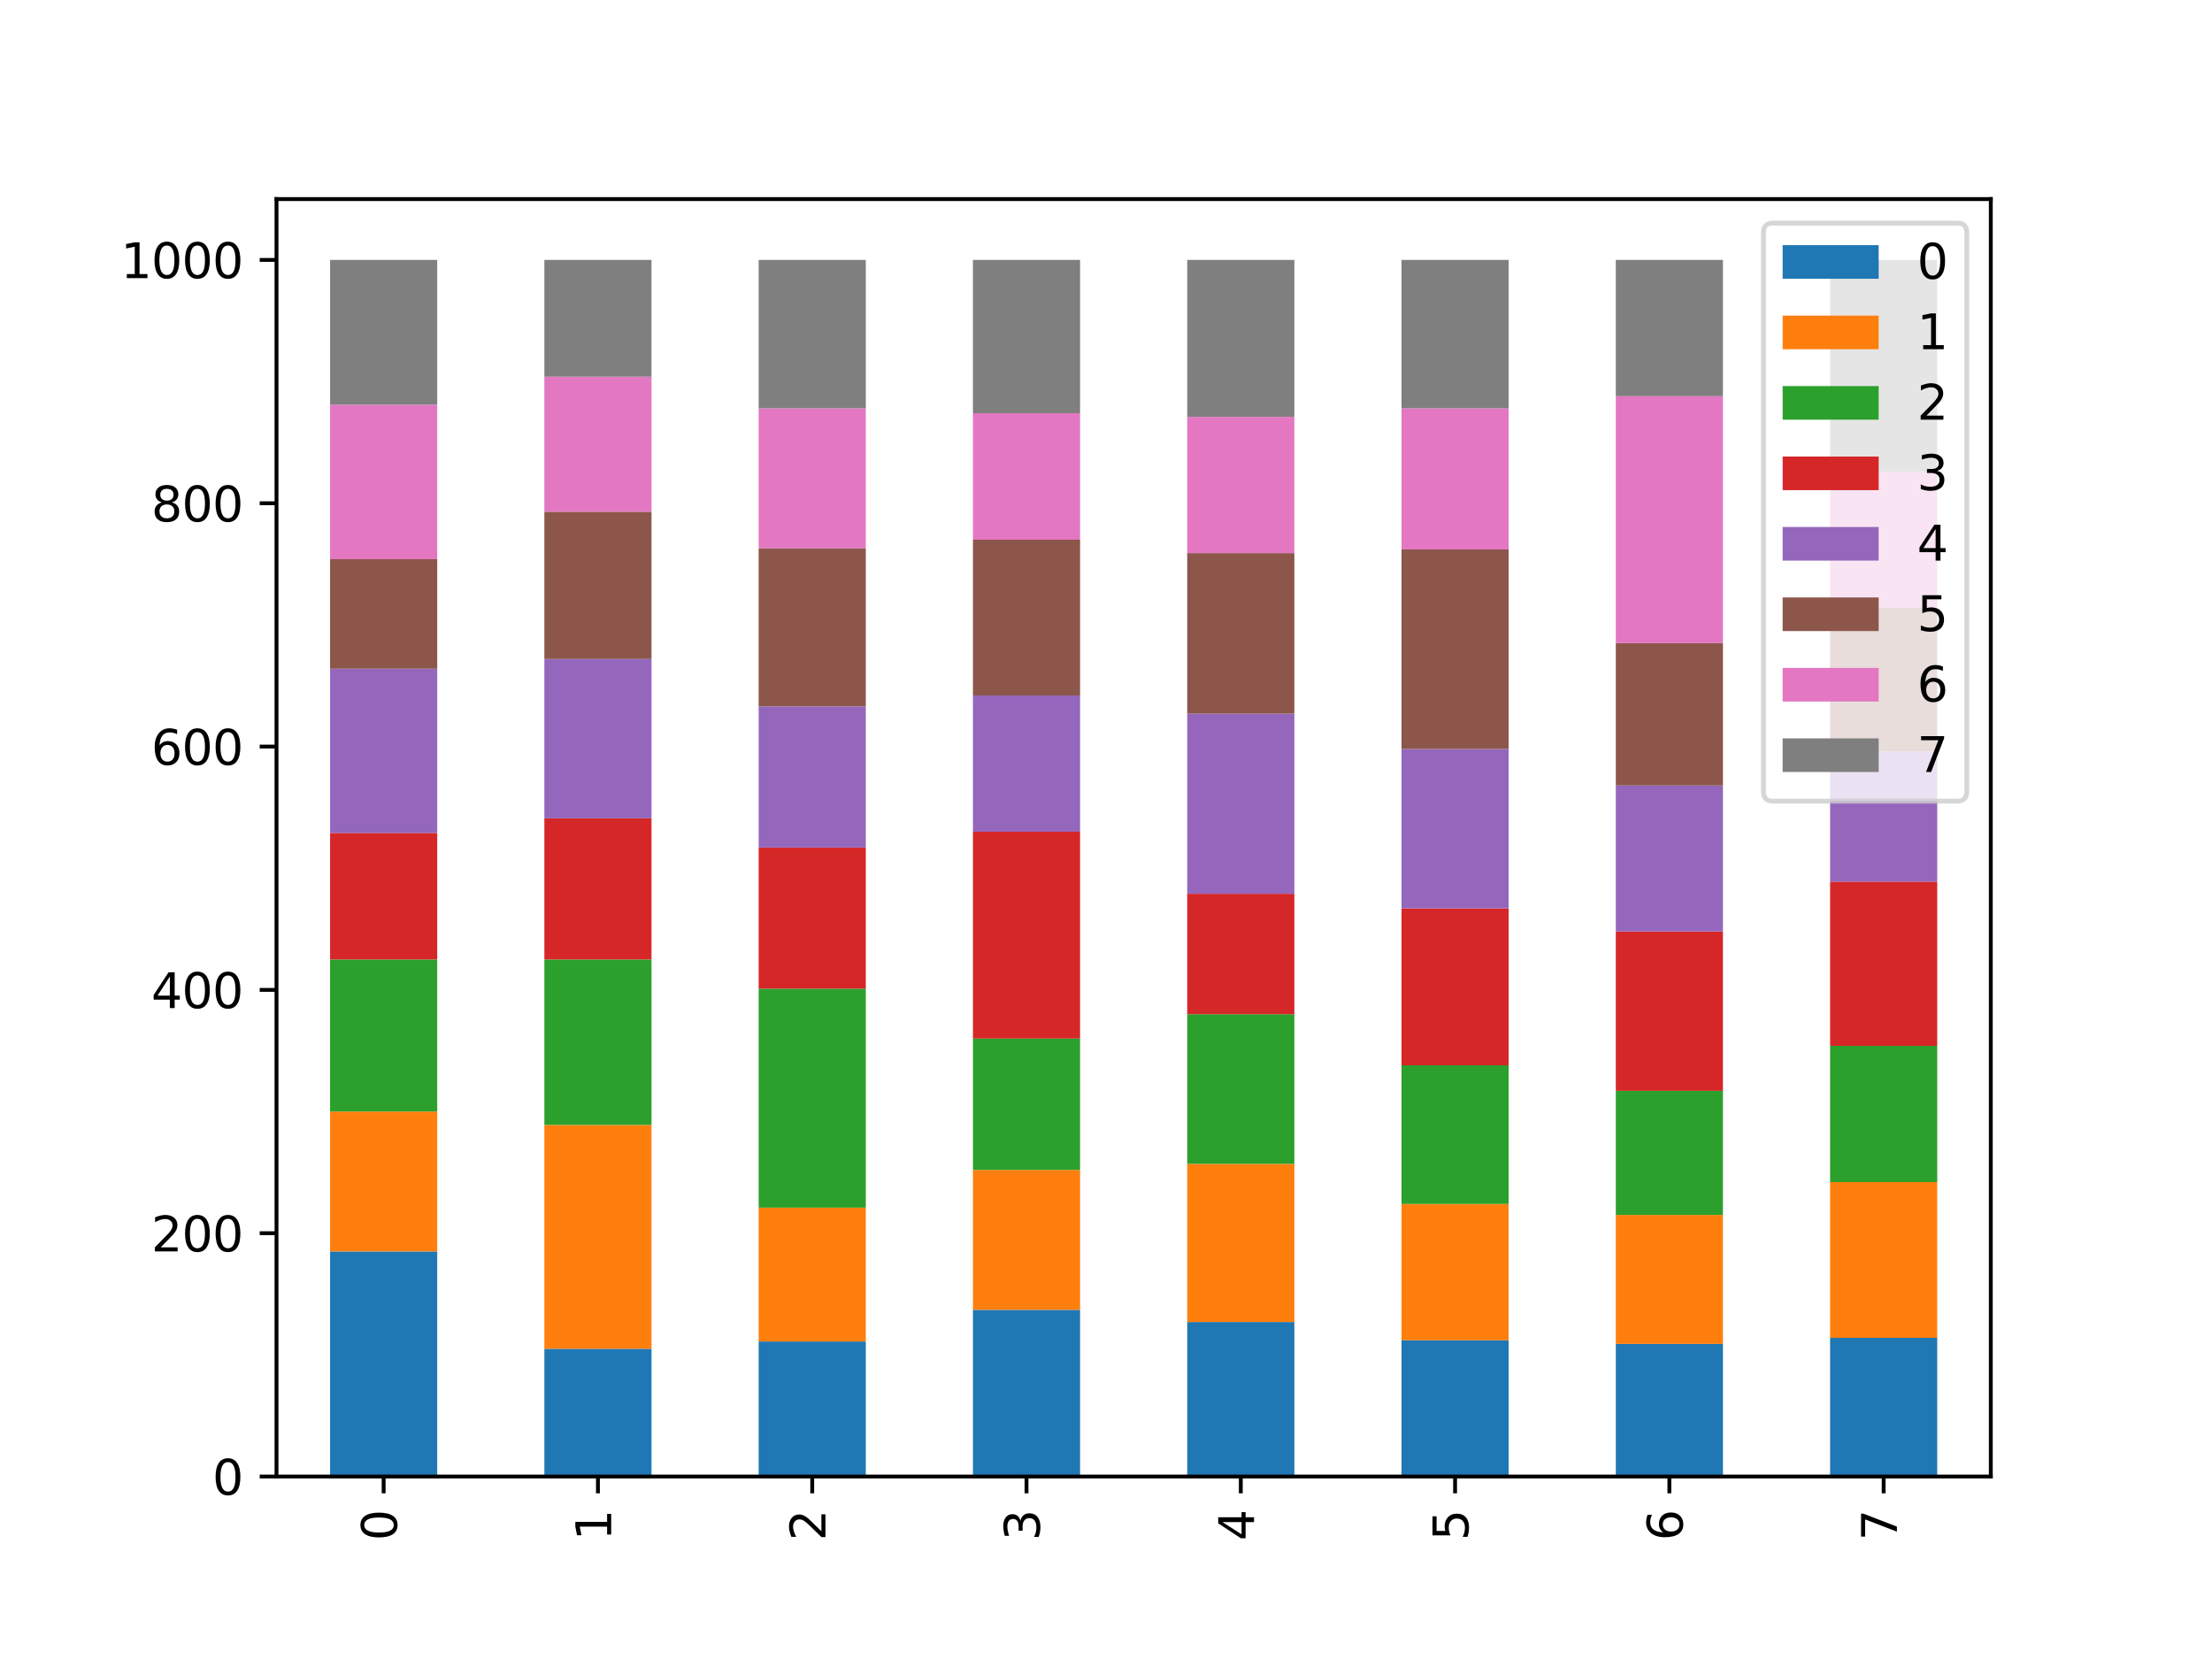 <?xml version="1.0" encoding="utf-8" standalone="no"?>
<!DOCTYPE svg PUBLIC "-//W3C//DTD SVG 1.1//EN"
  "http://www.w3.org/Graphics/SVG/1.1/DTD/svg11.dtd">
<svg xmlns:xlink="http://www.w3.org/1999/xlink" width="460.8pt" height="345.6pt" viewBox="0 0 460.8 345.6" xmlns="http://www.w3.org/2000/svg" version="1.1">
 <defs>
  <style type="text/css">*{stroke-linejoin: round; stroke-linecap: butt}</style>
 </defs>
 <g id="figure_1">
  <g id="patch_1">
   <path d="M 0 345.6 
L 460.8 345.6 
L 460.8 0 
L 0 0 
z
" style="fill: #ffffff"/>
  </g>
  <g id="axes_1">
   <g id="patch_2">
    <path d="M 57.6 307.584 
L 414.72 307.584 
L 414.72 41.472 
L 57.6 41.472 
z
" style="fill: #ffffff"/>
   </g>
   <g id="patch_3">
    <path d="M 68.76 307.584 
L 91.08 307.584 
L 91.08 260.698 
L 68.76 260.698 
z
" clip-path="url(#p3100af4528)" style="fill: #1f77b4"/>
   </g>
   <g id="patch_4">
    <path d="M 113.4 307.584 
L 135.72 307.584 
L 135.72 280.973 
L 113.4 280.973 
z
" clip-path="url(#p3100af4528)" style="fill: #1f77b4"/>
   </g>
   <g id="patch_5">
    <path d="M 158.04 307.584 
L 180.36 307.584 
L 180.36 279.452 
L 158.04 279.452 
z
" clip-path="url(#p3100af4528)" style="fill: #1f77b4"/>
   </g>
   <g id="patch_6">
    <path d="M 202.68 307.584 
L 225 307.584 
L 225 272.863 
L 202.68 272.863 
z
" clip-path="url(#p3100af4528)" style="fill: #1f77b4"/>
   </g>
   <g id="patch_7">
    <path d="M 247.32 307.584 
L 269.64 307.584 
L 269.64 275.397 
L 247.32 275.397 
z
" clip-path="url(#p3100af4528)" style="fill: #1f77b4"/>
   </g>
   <g id="patch_8">
    <path d="M 291.96 307.584 
L 314.28 307.584 
L 314.28 279.199 
L 291.96 279.199 
z
" clip-path="url(#p3100af4528)" style="fill: #1f77b4"/>
   </g>
   <g id="patch_9">
    <path d="M 336.6 307.584 
L 358.92 307.584 
L 358.92 279.959 
L 336.6 279.959 
z
" clip-path="url(#p3100af4528)" style="fill: #1f77b4"/>
   </g>
   <g id="patch_10">
    <path d="M 381.24 307.584 
L 403.56 307.584 
L 403.56 278.692 
L 381.24 278.692 
z
" clip-path="url(#p3100af4528)" style="fill: #1f77b4"/>
   </g>
   <g id="patch_11">
    <path d="M 68.76 260.698 
L 91.08 260.698 
L 91.08 231.552 
L 68.76 231.552 
z
" clip-path="url(#p3100af4528)" style="fill: #ff7f0e"/>
   </g>
   <g id="patch_12">
    <path d="M 113.4 280.973 
L 135.72 280.973 
L 135.72 234.34 
L 113.4 234.34 
z
" clip-path="url(#p3100af4528)" style="fill: #ff7f0e"/>
   </g>
   <g id="patch_13">
    <path d="M 158.04 279.452 
L 180.36 279.452 
L 180.36 251.574 
L 158.04 251.574 
z
" clip-path="url(#p3100af4528)" style="fill: #ff7f0e"/>
   </g>
   <g id="patch_14">
    <path d="M 202.68 272.863 
L 225 272.863 
L 225 243.717 
L 202.68 243.717 
z
" clip-path="url(#p3100af4528)" style="fill: #ff7f0e"/>
   </g>
   <g id="patch_15">
    <path d="M 247.32 275.397 
L 269.64 275.397 
L 269.64 242.45 
L 247.32 242.45 
z
" clip-path="url(#p3100af4528)" style="fill: #ff7f0e"/>
   </g>
   <g id="patch_16">
    <path d="M 291.96 279.199 
L 314.28 279.199 
L 314.28 250.813 
L 291.96 250.813 
z
" clip-path="url(#p3100af4528)" style="fill: #ff7f0e"/>
   </g>
   <g id="patch_17">
    <path d="M 336.6 279.959 
L 358.92 279.959 
L 358.92 253.094 
L 336.6 253.094 
z
" clip-path="url(#p3100af4528)" style="fill: #ff7f0e"/>
   </g>
   <g id="patch_18">
    <path d="M 381.24 278.692 
L 403.56 278.692 
L 403.56 246.252 
L 381.24 246.252 
z
" clip-path="url(#p3100af4528)" style="fill: #ff7f0e"/>
   </g>
   <g id="patch_19">
    <path d="M 68.76 231.552 
L 91.08 231.552 
L 91.08 199.872 
L 68.76 199.872 
z
" clip-path="url(#p3100af4528)" style="fill: #2ca02c"/>
   </g>
   <g id="patch_20">
    <path d="M 113.4 234.34 
L 135.72 234.34 
L 135.72 199.872 
L 113.4 199.872 
z
" clip-path="url(#p3100af4528)" style="fill: #2ca02c"/>
   </g>
   <g id="patch_21">
    <path d="M 158.04 251.574 
L 180.36 251.574 
L 180.36 205.955 
L 158.04 205.955 
z
" clip-path="url(#p3100af4528)" style="fill: #2ca02c"/>
   </g>
   <g id="patch_22">
    <path d="M 202.68 243.717 
L 225 243.717 
L 225 216.346 
L 202.68 216.346 
z
" clip-path="url(#p3100af4528)" style="fill: #2ca02c"/>
   </g>
   <g id="patch_23">
    <path d="M 247.32 242.45 
L 269.64 242.45 
L 269.64 211.277 
L 247.32 211.277 
z
" clip-path="url(#p3100af4528)" style="fill: #2ca02c"/>
   </g>
   <g id="patch_24">
    <path d="M 291.96 250.813 
L 314.28 250.813 
L 314.28 221.921 
L 291.96 221.921 
z
" clip-path="url(#p3100af4528)" style="fill: #2ca02c"/>
   </g>
   <g id="patch_25">
    <path d="M 336.6 253.094 
L 358.92 253.094 
L 358.92 227.244 
L 336.6 227.244 
z
" clip-path="url(#p3100af4528)" style="fill: #2ca02c"/>
   </g>
   <g id="patch_26">
    <path d="M 381.24 246.252 
L 403.56 246.252 
L 403.56 217.866 
L 381.24 217.866 
z
" clip-path="url(#p3100af4528)" style="fill: #2ca02c"/>
   </g>
   <g id="patch_27">
    <path d="M 68.76 199.872 
L 91.08 199.872 
L 91.08 173.514 
L 68.76 173.514 
z
" clip-path="url(#p3100af4528)" style="fill: #d62728"/>
   </g>
   <g id="patch_28">
    <path d="M 113.4 199.872 
L 135.72 199.872 
L 135.72 170.473 
L 113.4 170.473 
z
" clip-path="url(#p3100af4528)" style="fill: #d62728"/>
   </g>
   <g id="patch_29">
    <path d="M 158.04 205.955 
L 180.36 205.955 
L 180.36 176.556 
L 158.04 176.556 
z
" clip-path="url(#p3100af4528)" style="fill: #d62728"/>
   </g>
   <g id="patch_30">
    <path d="M 202.68 216.346 
L 225 216.346 
L 225 173.261 
L 202.68 173.261 
z
" clip-path="url(#p3100af4528)" style="fill: #d62728"/>
   </g>
   <g id="patch_31">
    <path d="M 247.32 211.277 
L 269.64 211.277 
L 269.64 186.186 
L 247.32 186.186 
z
" clip-path="url(#p3100af4528)" style="fill: #d62728"/>
   </g>
   <g id="patch_32">
    <path d="M 291.96 221.921 
L 314.28 221.921 
L 314.28 189.228 
L 291.96 189.228 
z
" clip-path="url(#p3100af4528)" style="fill: #d62728"/>
   </g>
   <g id="patch_33">
    <path d="M 336.6 227.244 
L 358.92 227.244 
L 358.92 194.043 
L 336.6 194.043 
z
" clip-path="url(#p3100af4528)" style="fill: #d62728"/>
   </g>
   <g id="patch_34">
    <path d="M 381.24 217.866 
L 403.56 217.866 
L 403.56 183.652 
L 381.24 183.652 
z
" clip-path="url(#p3100af4528)" style="fill: #d62728"/>
   </g>
   <g id="patch_35">
    <path d="M 68.76 173.514 
L 91.08 173.514 
L 91.08 139.3 
L 68.76 139.3 
z
" clip-path="url(#p3100af4528)" style="fill: #9467bd"/>
   </g>
   <g id="patch_36">
    <path d="M 113.4 170.473 
L 135.72 170.473 
L 135.72 137.272 
L 113.4 137.272 
z
" clip-path="url(#p3100af4528)" style="fill: #9467bd"/>
   </g>
   <g id="patch_37">
    <path d="M 158.04 176.556 
L 180.36 176.556 
L 180.36 147.156 
L 158.04 147.156 
z
" clip-path="url(#p3100af4528)" style="fill: #9467bd"/>
   </g>
   <g id="patch_38">
    <path d="M 202.68 173.261 
L 225 173.261 
L 225 144.876 
L 202.68 144.876 
z
" clip-path="url(#p3100af4528)" style="fill: #9467bd"/>
   </g>
   <g id="patch_39">
    <path d="M 247.32 186.186 
L 269.64 186.186 
L 269.64 148.677 
L 247.32 148.677 
z
" clip-path="url(#p3100af4528)" style="fill: #9467bd"/>
   </g>
   <g id="patch_40">
    <path d="M 291.96 189.228 
L 314.28 189.228 
L 314.28 156.027 
L 291.96 156.027 
z
" clip-path="url(#p3100af4528)" style="fill: #9467bd"/>
   </g>
   <g id="patch_41">
    <path d="M 336.6 194.043 
L 358.92 194.043 
L 358.92 163.63 
L 336.6 163.63 
z
" clip-path="url(#p3100af4528)" style="fill: #9467bd"/>
   </g>
   <g id="patch_42">
    <path d="M 381.24 183.652 
L 403.56 183.652 
L 403.56 156.534 
L 381.24 156.534 
z
" clip-path="url(#p3100af4528)" style="fill: #9467bd"/>
   </g>
   <g id="patch_43">
    <path d="M 68.76 139.3 
L 91.08 139.3 
L 91.08 116.49 
L 68.76 116.49 
z
" clip-path="url(#p3100af4528)" style="fill: #8c564b"/>
   </g>
   <g id="patch_44">
    <path d="M 113.4 137.272 
L 135.72 137.272 
L 135.72 106.606 
L 113.4 106.606 
z
" clip-path="url(#p3100af4528)" style="fill: #8c564b"/>
   </g>
   <g id="patch_45">
    <path d="M 158.04 147.156 
L 180.36 147.156 
L 180.36 114.209 
L 158.04 114.209 
z
" clip-path="url(#p3100af4528)" style="fill: #8c564b"/>
   </g>
   <g id="patch_46">
    <path d="M 202.68 144.876 
L 225 144.876 
L 225 112.435 
L 202.68 112.435 
z
" clip-path="url(#p3100af4528)" style="fill: #8c564b"/>
   </g>
   <g id="patch_47">
    <path d="M 247.32 148.677 
L 269.64 148.677 
L 269.64 115.223 
L 247.32 115.223 
z
" clip-path="url(#p3100af4528)" style="fill: #8c564b"/>
   </g>
   <g id="patch_48">
    <path d="M 291.96 156.027 
L 314.28 156.027 
L 314.28 114.463 
L 291.96 114.463 
z
" clip-path="url(#p3100af4528)" style="fill: #8c564b"/>
   </g>
   <g id="patch_49">
    <path d="M 336.6 163.63 
L 358.92 163.63 
L 358.92 133.978 
L 336.6 133.978 
z
" clip-path="url(#p3100af4528)" style="fill: #8c564b"/>
   </g>
   <g id="patch_50">
    <path d="M 381.24 156.534 
L 403.56 156.534 
L 403.56 126.628 
L 381.24 126.628 
z
" clip-path="url(#p3100af4528)" style="fill: #8c564b"/>
   </g>
   <g id="patch_51">
    <path d="M 68.76 116.49 
L 91.08 116.49 
L 91.08 84.303 
L 68.76 84.303 
z
" clip-path="url(#p3100af4528)" style="fill: #e377c2"/>
   </g>
   <g id="patch_52">
    <path d="M 113.4 106.606 
L 135.72 106.606 
L 135.72 78.474 
L 113.4 78.474 
z
" clip-path="url(#p3100af4528)" style="fill: #e377c2"/>
   </g>
   <g id="patch_53">
    <path d="M 158.04 114.209 
L 180.36 114.209 
L 180.36 85.064 
L 158.04 85.064 
z
" clip-path="url(#p3100af4528)" style="fill: #e377c2"/>
   </g>
   <g id="patch_54">
    <path d="M 202.68 112.435 
L 225 112.435 
L 225 86.077 
L 202.68 86.077 
z
" clip-path="url(#p3100af4528)" style="fill: #e377c2"/>
   </g>
   <g id="patch_55">
    <path d="M 247.32 115.223 
L 269.64 115.223 
L 269.64 86.838 
L 247.32 86.838 
z
" clip-path="url(#p3100af4528)" style="fill: #e377c2"/>
   </g>
   <g id="patch_56">
    <path d="M 291.96 114.463 
L 314.28 114.463 
L 314.28 85.064 
L 291.96 85.064 
z
" clip-path="url(#p3100af4528)" style="fill: #e377c2"/>
   </g>
   <g id="patch_57">
    <path d="M 336.6 133.978 
L 358.92 133.978 
L 358.92 82.529 
L 336.6 82.529 
z
" clip-path="url(#p3100af4528)" style="fill: #e377c2"/>
   </g>
   <g id="patch_58">
    <path d="M 381.24 126.628 
L 403.56 126.628 
L 403.56 98.243 
L 381.24 98.243 
z
" clip-path="url(#p3100af4528)" style="fill: #e377c2"/>
   </g>
   <g id="patch_59">
    <path d="M 68.76 84.303 
L 91.08 84.303 
L 91.08 54.144 
L 68.76 54.144 
z
" clip-path="url(#p3100af4528)" style="fill: #7f7f7f"/>
   </g>
   <g id="patch_60">
    <path d="M 113.4 78.474 
L 135.72 78.474 
L 135.72 54.144 
L 113.4 54.144 
z
" clip-path="url(#p3100af4528)" style="fill: #7f7f7f"/>
   </g>
   <g id="patch_61">
    <path d="M 158.04 85.064 
L 180.36 85.064 
L 180.36 54.144 
L 158.04 54.144 
z
" clip-path="url(#p3100af4528)" style="fill: #7f7f7f"/>
   </g>
   <g id="patch_62">
    <path d="M 202.68 86.077 
L 225 86.077 
L 225 54.144 
L 202.68 54.144 
z
" clip-path="url(#p3100af4528)" style="fill: #7f7f7f"/>
   </g>
   <g id="patch_63">
    <path d="M 247.32 86.838 
L 269.64 86.838 
L 269.64 54.144 
L 247.32 54.144 
z
" clip-path="url(#p3100af4528)" style="fill: #7f7f7f"/>
   </g>
   <g id="patch_64">
    <path d="M 291.96 85.064 
L 314.28 85.064 
L 314.28 54.144 
L 291.96 54.144 
z
" clip-path="url(#p3100af4528)" style="fill: #7f7f7f"/>
   </g>
   <g id="patch_65">
    <path d="M 336.6 82.529 
L 358.92 82.529 
L 358.92 54.144 
L 336.6 54.144 
z
" clip-path="url(#p3100af4528)" style="fill: #7f7f7f"/>
   </g>
   <g id="patch_66">
    <path d="M 381.24 98.243 
L 403.56 98.243 
L 403.56 54.144 
L 381.24 54.144 
z
" clip-path="url(#p3100af4528)" style="fill: #7f7f7f"/>
   </g>
   <g id="matplotlib.axis_1">
    <g id="xtick_1">
     <g id="line2d_1">
      <defs>
       <path id="m5bda5c46c1" d="M 0 0 
L 0 3.5 
" style="stroke: #000000; stroke-width: 0.8"/>
      </defs>
      <g>
       <use xlink:href="#m5bda5c46c1" x="79.92" y="307.584" style="stroke: #000000; stroke-width: 0.8"/>
      </g>
     </g>
     <g id="text_1">
      <!-- 0 -->
      <g transform="translate(82.679 320.947) rotate(-90) scale(0.1 -0.1)">
       <defs>
        <path id="DejaVuSans-30" d="M 2034 4250 
Q 1547 4250 1301 3770 
Q 1056 3291 1056 2328 
Q 1056 1369 1301 889 
Q 1547 409 2034 409 
Q 2525 409 2770 889 
Q 3016 1369 3016 2328 
Q 3016 3291 2770 3770 
Q 2525 4250 2034 4250 
z
M 2034 4750 
Q 2819 4750 3233 4129 
Q 3647 3509 3647 2328 
Q 3647 1150 3233 529 
Q 2819 -91 2034 -91 
Q 1250 -91 836 529 
Q 422 1150 422 2328 
Q 422 3509 836 4129 
Q 1250 4750 2034 4750 
z
" transform="scale(0.016)"/>
       </defs>
       <use xlink:href="#DejaVuSans-30"/>
      </g>
     </g>
    </g>
    <g id="xtick_2">
     <g id="line2d_2">
      <g>
       <use xlink:href="#m5bda5c46c1" x="124.56" y="307.584" style="stroke: #000000; stroke-width: 0.8"/>
      </g>
     </g>
     <g id="text_2">
      <!-- 1 -->
      <g transform="translate(127.319 320.947) rotate(-90) scale(0.1 -0.1)">
       <defs>
        <path id="DejaVuSans-31" d="M 794 531 
L 1825 531 
L 1825 4091 
L 703 3866 
L 703 4441 
L 1819 4666 
L 2450 4666 
L 2450 531 
L 3481 531 
L 3481 0 
L 794 0 
L 794 531 
z
" transform="scale(0.016)"/>
       </defs>
       <use xlink:href="#DejaVuSans-31"/>
      </g>
     </g>
    </g>
    <g id="xtick_3">
     <g id="line2d_3">
      <g>
       <use xlink:href="#m5bda5c46c1" x="169.2" y="307.584" style="stroke: #000000; stroke-width: 0.8"/>
      </g>
     </g>
     <g id="text_3">
      <!-- 2 -->
      <g transform="translate(171.959 320.947) rotate(-90) scale(0.1 -0.1)">
       <defs>
        <path id="DejaVuSans-32" d="M 1228 531 
L 3431 531 
L 3431 0 
L 469 0 
L 469 531 
Q 828 903 1448 1529 
Q 2069 2156 2228 2338 
Q 2531 2678 2651 2914 
Q 2772 3150 2772 3378 
Q 2772 3750 2511 3984 
Q 2250 4219 1831 4219 
Q 1534 4219 1204 4116 
Q 875 4013 500 3803 
L 500 4441 
Q 881 4594 1212 4672 
Q 1544 4750 1819 4750 
Q 2544 4750 2975 4387 
Q 3406 4025 3406 3419 
Q 3406 3131 3298 2873 
Q 3191 2616 2906 2266 
Q 2828 2175 2409 1742 
Q 1991 1309 1228 531 
z
" transform="scale(0.016)"/>
       </defs>
       <use xlink:href="#DejaVuSans-32"/>
      </g>
     </g>
    </g>
    <g id="xtick_4">
     <g id="line2d_4">
      <g>
       <use xlink:href="#m5bda5c46c1" x="213.84" y="307.584" style="stroke: #000000; stroke-width: 0.8"/>
      </g>
     </g>
     <g id="text_4">
      <!-- 3 -->
      <g transform="translate(216.599 320.947) rotate(-90) scale(0.1 -0.1)">
       <defs>
        <path id="DejaVuSans-33" d="M 2597 2516 
Q 3050 2419 3304 2112 
Q 3559 1806 3559 1356 
Q 3559 666 3084 287 
Q 2609 -91 1734 -91 
Q 1441 -91 1130 -33 
Q 819 25 488 141 
L 488 750 
Q 750 597 1062 519 
Q 1375 441 1716 441 
Q 2309 441 2620 675 
Q 2931 909 2931 1356 
Q 2931 1769 2642 2001 
Q 2353 2234 1838 2234 
L 1294 2234 
L 1294 2753 
L 1863 2753 
Q 2328 2753 2575 2939 
Q 2822 3125 2822 3475 
Q 2822 3834 2567 4026 
Q 2313 4219 1838 4219 
Q 1578 4219 1281 4162 
Q 984 4106 628 3988 
L 628 4550 
Q 988 4650 1302 4700 
Q 1616 4750 1894 4750 
Q 2613 4750 3031 4423 
Q 3450 4097 3450 3541 
Q 3450 3153 3228 2886 
Q 3006 2619 2597 2516 
z
" transform="scale(0.016)"/>
       </defs>
       <use xlink:href="#DejaVuSans-33"/>
      </g>
     </g>
    </g>
    <g id="xtick_5">
     <g id="line2d_5">
      <g>
       <use xlink:href="#m5bda5c46c1" x="258.48" y="307.584" style="stroke: #000000; stroke-width: 0.8"/>
      </g>
     </g>
     <g id="text_5">
      <!-- 4 -->
      <g transform="translate(261.239 320.947) rotate(-90) scale(0.1 -0.1)">
       <defs>
        <path id="DejaVuSans-34" d="M 2419 4116 
L 825 1625 
L 2419 1625 
L 2419 4116 
z
M 2253 4666 
L 3047 4666 
L 3047 1625 
L 3713 1625 
L 3713 1100 
L 3047 1100 
L 3047 0 
L 2419 0 
L 2419 1100 
L 313 1100 
L 313 1709 
L 2253 4666 
z
" transform="scale(0.016)"/>
       </defs>
       <use xlink:href="#DejaVuSans-34"/>
      </g>
     </g>
    </g>
    <g id="xtick_6">
     <g id="line2d_6">
      <g>
       <use xlink:href="#m5bda5c46c1" x="303.12" y="307.584" style="stroke: #000000; stroke-width: 0.8"/>
      </g>
     </g>
     <g id="text_6">
      <!-- 5 -->
      <g transform="translate(305.879 320.947) rotate(-90) scale(0.1 -0.1)">
       <defs>
        <path id="DejaVuSans-35" d="M 691 4666 
L 3169 4666 
L 3169 4134 
L 1269 4134 
L 1269 2991 
Q 1406 3038 1543 3061 
Q 1681 3084 1819 3084 
Q 2600 3084 3056 2656 
Q 3513 2228 3513 1497 
Q 3513 744 3044 326 
Q 2575 -91 1722 -91 
Q 1428 -91 1123 -41 
Q 819 9 494 109 
L 494 744 
Q 775 591 1075 516 
Q 1375 441 1709 441 
Q 2250 441 2565 725 
Q 2881 1009 2881 1497 
Q 2881 1984 2565 2268 
Q 2250 2553 1709 2553 
Q 1456 2553 1204 2497 
Q 953 2441 691 2322 
L 691 4666 
z
" transform="scale(0.016)"/>
       </defs>
       <use xlink:href="#DejaVuSans-35"/>
      </g>
     </g>
    </g>
    <g id="xtick_7">
     <g id="line2d_7">
      <g>
       <use xlink:href="#m5bda5c46c1" x="347.76" y="307.584" style="stroke: #000000; stroke-width: 0.8"/>
      </g>
     </g>
     <g id="text_7">
      <!-- 6 -->
      <g transform="translate(350.519 320.947) rotate(-90) scale(0.1 -0.1)">
       <defs>
        <path id="DejaVuSans-36" d="M 2113 2584 
Q 1688 2584 1439 2293 
Q 1191 2003 1191 1497 
Q 1191 994 1439 701 
Q 1688 409 2113 409 
Q 2538 409 2786 701 
Q 3034 994 3034 1497 
Q 3034 2003 2786 2293 
Q 2538 2584 2113 2584 
z
M 3366 4563 
L 3366 3988 
Q 3128 4100 2886 4159 
Q 2644 4219 2406 4219 
Q 1781 4219 1451 3797 
Q 1122 3375 1075 2522 
Q 1259 2794 1537 2939 
Q 1816 3084 2150 3084 
Q 2853 3084 3261 2657 
Q 3669 2231 3669 1497 
Q 3669 778 3244 343 
Q 2819 -91 2113 -91 
Q 1303 -91 875 529 
Q 447 1150 447 2328 
Q 447 3434 972 4092 
Q 1497 4750 2381 4750 
Q 2619 4750 2861 4703 
Q 3103 4656 3366 4563 
z
" transform="scale(0.016)"/>
       </defs>
       <use xlink:href="#DejaVuSans-36"/>
      </g>
     </g>
    </g>
    <g id="xtick_8">
     <g id="line2d_8">
      <g>
       <use xlink:href="#m5bda5c46c1" x="392.4" y="307.584" style="stroke: #000000; stroke-width: 0.8"/>
      </g>
     </g>
     <g id="text_8">
      <!-- 7 -->
      <g transform="translate(395.159 320.947) rotate(-90) scale(0.1 -0.1)">
       <defs>
        <path id="DejaVuSans-37" d="M 525 4666 
L 3525 4666 
L 3525 4397 
L 1831 0 
L 1172 0 
L 2766 4134 
L 525 4134 
L 525 4666 
z
" transform="scale(0.016)"/>
       </defs>
       <use xlink:href="#DejaVuSans-37"/>
      </g>
     </g>
    </g>
   </g>
   <g id="matplotlib.axis_2">
    <g id="ytick_1">
     <g id="line2d_9">
      <defs>
       <path id="m803a42d686" d="M 0 0 
L -3.5 0 
" style="stroke: #000000; stroke-width: 0.8"/>
      </defs>
      <g>
       <use xlink:href="#m803a42d686" x="57.6" y="307.584" style="stroke: #000000; stroke-width: 0.8"/>
      </g>
     </g>
     <g id="text_9">
      <!-- 0 -->
      <g transform="translate(44.237 311.383) scale(0.1 -0.1)">
       <use xlink:href="#DejaVuSans-30"/>
      </g>
     </g>
    </g>
    <g id="ytick_2">
     <g id="line2d_10">
      <g>
       <use xlink:href="#m803a42d686" x="57.6" y="256.896" style="stroke: #000000; stroke-width: 0.8"/>
      </g>
     </g>
     <g id="text_10">
      <!-- 200 -->
      <g transform="translate(31.512 260.695) scale(0.1 -0.1)">
       <use xlink:href="#DejaVuSans-32"/>
       <use xlink:href="#DejaVuSans-30" x="63.623"/>
       <use xlink:href="#DejaVuSans-30" x="127.246"/>
      </g>
     </g>
    </g>
    <g id="ytick_3">
     <g id="line2d_11">
      <g>
       <use xlink:href="#m803a42d686" x="57.6" y="206.208" style="stroke: #000000; stroke-width: 0.8"/>
      </g>
     </g>
     <g id="text_11">
      <!-- 400 -->
      <g transform="translate(31.512 210.007) scale(0.1 -0.1)">
       <use xlink:href="#DejaVuSans-34"/>
       <use xlink:href="#DejaVuSans-30" x="63.623"/>
       <use xlink:href="#DejaVuSans-30" x="127.246"/>
      </g>
     </g>
    </g>
    <g id="ytick_4">
     <g id="line2d_12">
      <g>
       <use xlink:href="#m803a42d686" x="57.6" y="155.52" style="stroke: #000000; stroke-width: 0.8"/>
      </g>
     </g>
     <g id="text_12">
      <!-- 600 -->
      <g transform="translate(31.512 159.319) scale(0.1 -0.1)">
       <use xlink:href="#DejaVuSans-36"/>
       <use xlink:href="#DejaVuSans-30" x="63.623"/>
       <use xlink:href="#DejaVuSans-30" x="127.246"/>
      </g>
     </g>
    </g>
    <g id="ytick_5">
     <g id="line2d_13">
      <g>
       <use xlink:href="#m803a42d686" x="57.6" y="104.832" style="stroke: #000000; stroke-width: 0.8"/>
      </g>
     </g>
     <g id="text_13">
      <!-- 800 -->
      <g transform="translate(31.512 108.631) scale(0.1 -0.1)">
       <defs>
        <path id="DejaVuSans-38" d="M 2034 2216 
Q 1584 2216 1326 1975 
Q 1069 1734 1069 1313 
Q 1069 891 1326 650 
Q 1584 409 2034 409 
Q 2484 409 2743 651 
Q 3003 894 3003 1313 
Q 3003 1734 2745 1975 
Q 2488 2216 2034 2216 
z
M 1403 2484 
Q 997 2584 770 2862 
Q 544 3141 544 3541 
Q 544 4100 942 4425 
Q 1341 4750 2034 4750 
Q 2731 4750 3128 4425 
Q 3525 4100 3525 3541 
Q 3525 3141 3298 2862 
Q 3072 2584 2669 2484 
Q 3125 2378 3379 2068 
Q 3634 1759 3634 1313 
Q 3634 634 3220 271 
Q 2806 -91 2034 -91 
Q 1263 -91 848 271 
Q 434 634 434 1313 
Q 434 1759 690 2068 
Q 947 2378 1403 2484 
z
M 1172 3481 
Q 1172 3119 1398 2916 
Q 1625 2713 2034 2713 
Q 2441 2713 2670 2916 
Q 2900 3119 2900 3481 
Q 2900 3844 2670 4047 
Q 2441 4250 2034 4250 
Q 1625 4250 1398 4047 
Q 1172 3844 1172 3481 
z
" transform="scale(0.016)"/>
       </defs>
       <use xlink:href="#DejaVuSans-38"/>
       <use xlink:href="#DejaVuSans-30" x="63.623"/>
       <use xlink:href="#DejaVuSans-30" x="127.246"/>
      </g>
     </g>
    </g>
    <g id="ytick_6">
     <g id="line2d_14">
      <g>
       <use xlink:href="#m803a42d686" x="57.6" y="54.144" style="stroke: #000000; stroke-width: 0.8"/>
      </g>
     </g>
     <g id="text_14">
      <!-- 1000 -->
      <g transform="translate(25.15 57.943) scale(0.1 -0.1)">
       <use xlink:href="#DejaVuSans-31"/>
       <use xlink:href="#DejaVuSans-30" x="63.623"/>
       <use xlink:href="#DejaVuSans-30" x="127.246"/>
       <use xlink:href="#DejaVuSans-30" x="190.869"/>
      </g>
     </g>
    </g>
   </g>
   <g id="patch_67">
    <path d="M 57.6 307.584 
L 57.6 41.472 
" style="fill: none; stroke: #000000; stroke-width: 0.8; stroke-linejoin: miter; stroke-linecap: square"/>
   </g>
   <g id="patch_68">
    <path d="M 414.72 307.584 
L 414.72 41.472 
" style="fill: none; stroke: #000000; stroke-width: 0.8; stroke-linejoin: miter; stroke-linecap: square"/>
   </g>
   <g id="patch_69">
    <path d="M 57.6 307.584 
L 414.72 307.584 
" style="fill: none; stroke: #000000; stroke-width: 0.8; stroke-linejoin: miter; stroke-linecap: square"/>
   </g>
   <g id="patch_70">
    <path d="M 57.6 41.472 
L 414.72 41.472 
" style="fill: none; stroke: #000000; stroke-width: 0.8; stroke-linejoin: miter; stroke-linecap: square"/>
   </g>
   <g id="legend_1">
    <g id="patch_71">
     <path d="M 369.358 166.897 
L 407.72 166.897 
Q 409.72 166.897 409.72 164.897 
L 409.72 48.472 
Q 409.72 46.472 407.72 46.472 
L 369.358 46.472 
Q 367.358 46.472 367.358 48.472 
L 367.358 164.897 
Q 367.358 166.897 369.358 166.897 
z
" style="fill: #ffffff; opacity: 0.8; stroke: #cccccc; stroke-linejoin: miter"/>
    </g>
    <g id="patch_72">
     <path d="M 371.358 58.07 
L 391.358 58.07 
L 391.358 51.07 
L 371.358 51.07 
z
" style="fill: #1f77b4"/>
    </g>
    <g id="text_15">
     <!-- 0 -->
     <g transform="translate(399.358 58.07) scale(0.1 -0.1)">
      <use xlink:href="#DejaVuSans-30"/>
     </g>
    </g>
    <g id="patch_73">
     <path d="M 371.358 72.749 
L 391.358 72.749 
L 391.358 65.749 
L 371.358 65.749 
z
" style="fill: #ff7f0e"/>
    </g>
    <g id="text_16">
     <!-- 1 -->
     <g transform="translate(399.358 72.749) scale(0.1 -0.1)">
      <use xlink:href="#DejaVuSans-31"/>
     </g>
    </g>
    <g id="patch_74">
     <path d="M 371.358 87.427 
L 391.358 87.427 
L 391.358 80.427 
L 371.358 80.427 
z
" style="fill: #2ca02c"/>
    </g>
    <g id="text_17">
     <!-- 2 -->
     <g transform="translate(399.358 87.427) scale(0.1 -0.1)">
      <use xlink:href="#DejaVuSans-32"/>
     </g>
    </g>
    <g id="patch_75">
     <path d="M 371.358 102.105 
L 391.358 102.105 
L 391.358 95.105 
L 371.358 95.105 
z
" style="fill: #d62728"/>
    </g>
    <g id="text_18">
     <!-- 3 -->
     <g transform="translate(399.358 102.105) scale(0.1 -0.1)">
      <use xlink:href="#DejaVuSans-33"/>
     </g>
    </g>
    <g id="patch_76">
     <path d="M 371.358 116.783 
L 391.358 116.783 
L 391.358 109.783 
L 371.358 109.783 
z
" style="fill: #9467bd"/>
    </g>
    <g id="text_19">
     <!-- 4 -->
     <g transform="translate(399.358 116.783) scale(0.1 -0.1)">
      <use xlink:href="#DejaVuSans-34"/>
     </g>
    </g>
    <g id="patch_77">
     <path d="M 371.358 131.461 
L 391.358 131.461 
L 391.358 124.461 
L 371.358 124.461 
z
" style="fill: #8c564b"/>
    </g>
    <g id="text_20">
     <!-- 5 -->
     <g transform="translate(399.358 131.461) scale(0.1 -0.1)">
      <use xlink:href="#DejaVuSans-35"/>
     </g>
    </g>
    <g id="patch_78">
     <path d="M 371.358 146.139 
L 391.358 146.139 
L 391.358 139.139 
L 371.358 139.139 
z
" style="fill: #e377c2"/>
    </g>
    <g id="text_21">
     <!-- 6 -->
     <g transform="translate(399.358 146.139) scale(0.1 -0.1)">
      <use xlink:href="#DejaVuSans-36"/>
     </g>
    </g>
    <g id="patch_79">
     <path d="M 371.358 160.817 
L 391.358 160.817 
L 391.358 153.817 
L 371.358 153.817 
z
" style="fill: #7f7f7f"/>
    </g>
    <g id="text_22">
     <!-- 7 -->
     <g transform="translate(399.358 160.817) scale(0.1 -0.1)">
      <use xlink:href="#DejaVuSans-37"/>
     </g>
    </g>
   </g>
  </g>
 </g>
 <defs>
  <clipPath id="p3100af4528">
   <rect x="57.6" y="41.472" width="357.12" height="266.112"/>
  </clipPath>
 </defs>
</svg>
